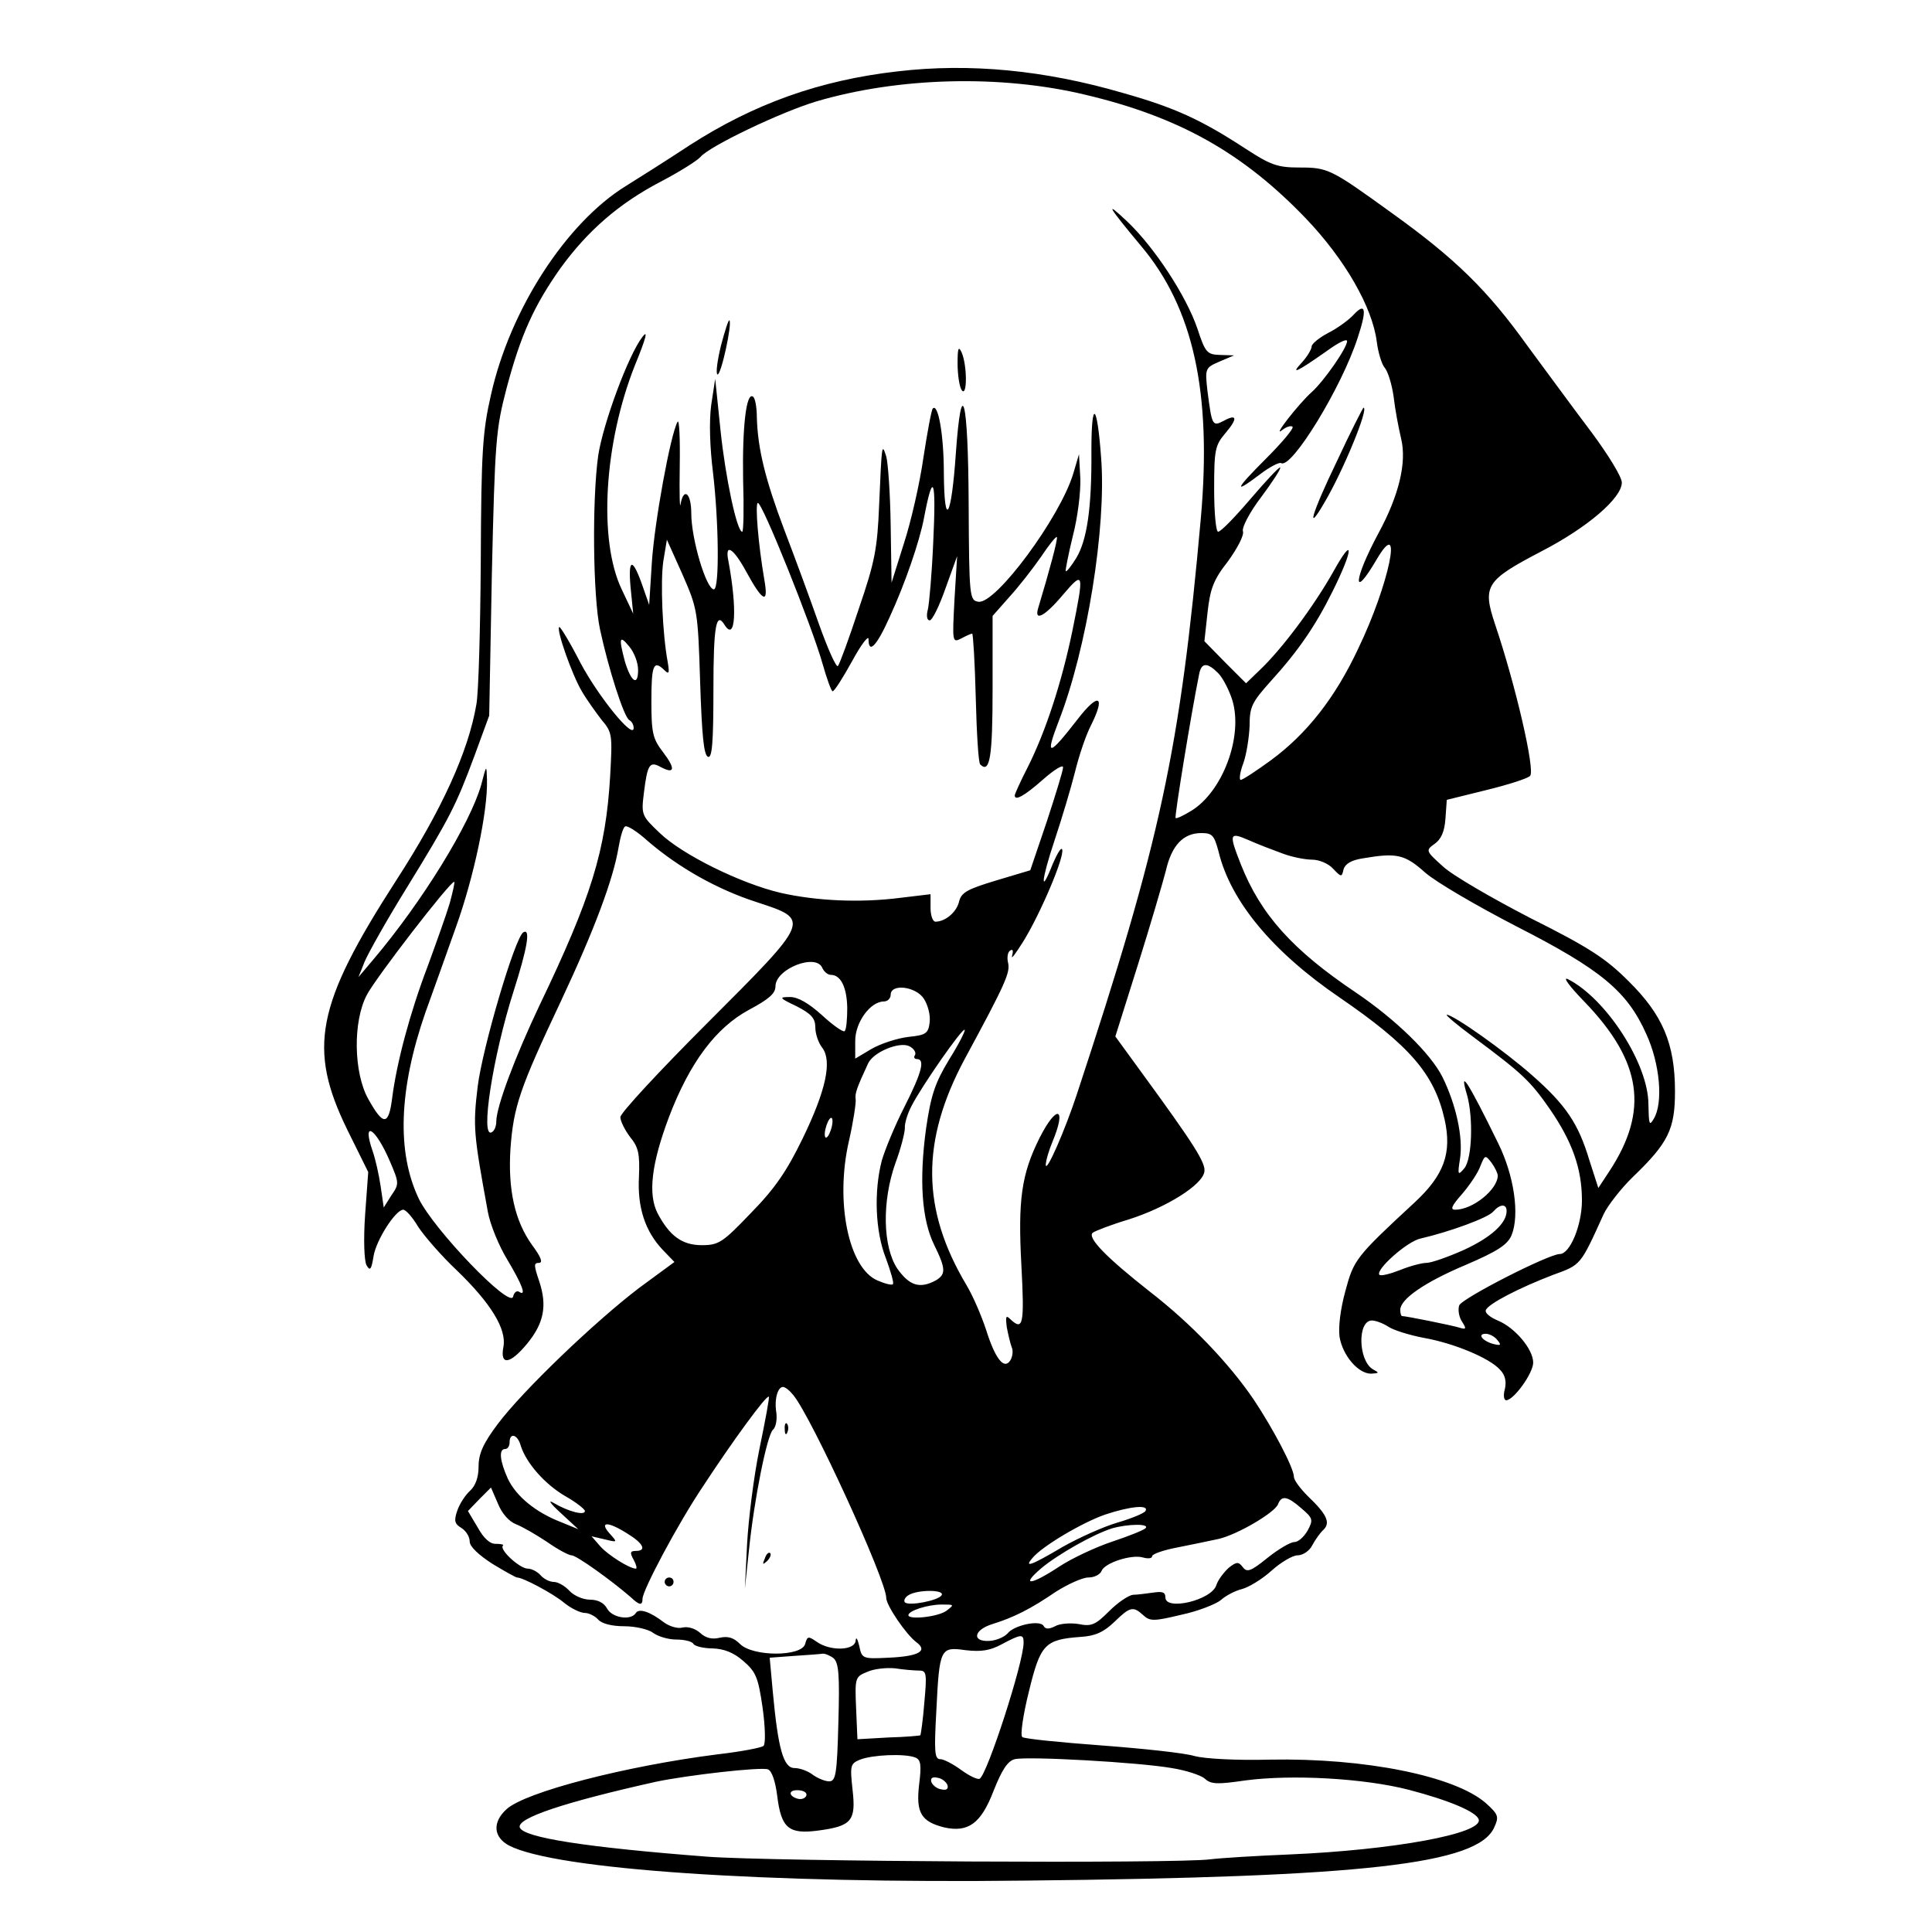<?xml version="1.0" standalone="no"?>
<!DOCTYPE svg PUBLIC "-//W3C//DTD SVG 20010904//EN"
 "http://www.w3.org/TR/2001/REC-SVG-20010904/DTD/svg10.dtd">
<svg version="1.0" xmlns="http://www.w3.org/2000/svg"
 width="436pt" height="436pt" viewBox="0 0 436 436"
 preserveAspectRatio="xMidYMid meet">
<g transform="translate(0,436) scale(0.1,-0.1)"
fill="#000000" stroke="none">
<path d="M2026 4199 c-176 -20 -324 -73 -470 -167 -50 -33 -115 -74 -144 -92
-134 -83 -261 -278 -304 -471 -19 -83 -22 -128 -23 -374 -1 -154 -5 -300 -10
-325 -18 -106 -78 -238 -181 -397 -181 -281 -200 -379 -110 -563 l47 -95 -7
-96 c-4 -57 -2 -104 3 -114 8 -14 11 -11 16 20 6 37 50 105 67 105 6 0 21 -17
34 -39 14 -21 52 -65 86 -97 78 -75 114 -134 106 -174 -8 -42 15 -39 53 7 39
47 46 87 28 141 -12 36 -13 42 -1 42 10 0 5 13 -15 40 -39 54 -55 125 -49 218
7 95 21 136 114 333 76 162 118 275 130 347 4 23 10 45 15 47 4 3 28 -12 52
-34 69 -59 155 -108 245 -137 122 -40 123 -38 -113 -274 -107 -107 -195 -202
-195 -211 0 -9 10 -29 22 -45 19 -23 22 -38 20 -89 -4 -70 14 -124 54 -166
l26 -27 -79 -58 c-100 -76 -264 -233 -320 -308 -33 -44 -43 -67 -43 -96 0 -24
-7 -43 -19 -54 -11 -10 -24 -30 -29 -45 -8 -23 -6 -30 9 -39 11 -7 19 -20 19
-31 0 -11 20 -30 51 -50 28 -17 53 -31 56 -31 13 0 81 -36 106 -57 16 -13 37
-23 47 -23 9 0 23 -7 30 -15 8 -9 30 -15 59 -15 25 0 55 -7 65 -15 11 -8 34
-15 52 -15 18 0 36 -4 39 -10 3 -5 23 -10 43 -10 26 -1 47 -9 69 -28 29 -25
34 -37 44 -106 6 -43 7 -82 2 -86 -4 -4 -51 -13 -103 -19 -206 -26 -435 -85
-477 -124 -32 -29 -30 -63 6 -82 105 -54 575 -86 1166 -79 765 8 1020 37 1057
120 11 24 10 29 -19 55 -70 61 -272 102 -487 98 -77 -2 -147 2 -170 8 -22 7
-117 17 -210 24 -94 7 -175 15 -179 19 -5 4 2 51 15 103 26 107 36 117 117
123 33 2 52 11 76 34 35 34 42 36 65 15 15 -14 24 -14 86 1 38 8 78 24 89 33
11 10 32 21 48 25 15 4 45 22 66 41 21 19 48 35 59 35 12 0 27 10 33 22 7 13
18 29 26 36 16 16 7 35 -36 76 -17 17 -31 36 -31 43 0 20 -47 109 -91 175 -56
82 -141 171 -234 243 -98 77 -142 122 -129 133 5 4 41 18 81 30 85 27 167 78
171 108 3 20 -23 61 -142 224 l-59 81 51 162 c28 89 56 185 63 212 13 57 39
85 80 85 25 0 29 -5 39 -42 27 -112 122 -226 273 -329 159 -109 214 -173 237
-275 17 -76 -1 -126 -68 -188 -133 -123 -137 -129 -156 -200 -11 -40 -16 -81
-13 -103 7 -42 42 -83 71 -83 19 1 19 2 4 10 -33 20 -35 110 -2 110 8 0 25 -6
37 -14 12 -8 48 -19 79 -25 69 -12 150 -46 173 -72 12 -12 15 -27 11 -44 -4
-14 -2 -25 3 -25 17 0 61 61 61 85 0 30 -41 79 -80 95 -17 7 -29 17 -27 23 4
14 76 51 152 80 63 23 61 20 114 137 9 19 39 58 67 85 79 76 94 107 94 192 0
108 -28 173 -105 249 -51 51 -89 76 -221 142 -87 45 -177 97 -198 117 -39 35
-39 36 -18 51 14 10 22 27 24 57 l3 42 89 22 c49 12 93 26 99 32 12 12 -33
206 -79 342 -29 87 -21 99 103 164 105 54 183 121 183 156 0 13 -31 63 -68
113 -38 50 -103 139 -146 197 -89 124 -161 195 -306 299 -137 99 -143 102
-208 102 -50 0 -65 6 -122 43 -98 64 -158 92 -275 125 -178 52 -347 68 -509
49z m424 -53 c211 -50 355 -131 497 -279 88 -92 150 -200 160 -278 3 -24 11
-51 18 -59 7 -8 16 -37 20 -65 3 -27 11 -70 17 -95 13 -54 -5 -128 -51 -213
-57 -106 -60 -155 -4 -59 61 103 28 -57 -42 -202 -52 -111 -116 -192 -196
-251 -34 -25 -65 -45 -69 -45 -4 0 -2 17 6 38 7 20 13 58 14 84 0 43 5 53 48
101 61 67 101 125 139 202 48 96 49 130 2 45 -44 -78 -116 -175 -167 -223
l-30 -29 -47 47 -47 48 7 64 c6 54 13 74 46 116 21 29 37 59 34 68 -3 8 15 43
41 77 26 35 45 64 43 67 -2 2 -32 -30 -67 -71 -35 -41 -67 -74 -73 -74 -5 0
-9 43 -9 96 0 88 2 99 25 126 29 34 27 45 -4 28 -25 -13 -26 -10 -36 67 -6 52
-5 53 27 67 l33 14 -32 1 c-29 1 -33 5 -51 60 -25 73 -96 182 -158 241 -53 50
-44 35 31 -55 118 -140 160 -330 135 -614 -47 -525 -91 -728 -280 -1301 -26
-79 -69 -178 -70 -159 0 9 7 33 15 52 33 79 10 86 -29 9 -41 -82 -49 -140 -41
-288 7 -132 4 -148 -24 -122 -11 11 -12 8 -9 -17 3 -16 8 -37 11 -45 4 -8 2
-22 -3 -30 -14 -22 -34 3 -55 70 -10 30 -29 75 -44 100 -102 171 -103 325 -4
510 92 170 103 195 98 217 -3 12 -1 25 5 28 6 4 7 -1 4 -12 -3 -10 8 5 25 32
38 61 94 192 88 208 -2 6 -11 -9 -21 -32 -29 -74 -27 -40 4 53 16 48 37 118
46 154 9 37 25 84 36 105 34 68 17 75 -30 14 -66 -85 -74 -86 -43 -5 64 164
108 438 96 594 -9 125 -22 135 -22 17 1 -130 -10 -202 -34 -242 -11 -18 -22
-32 -24 -30 -1 2 6 38 16 79 11 42 18 99 17 130 l-3 55 -13 -44 c-30 -99 -175
-295 -214 -289 -20 3 -21 10 -22 220 -1 240 -16 297 -29 114 -10 -145 -26
-172 -27 -44 0 87 -13 159 -25 146 -3 -3 -12 -52 -21 -110 -8 -57 -28 -145
-44 -194 l-28 -89 -2 130 c-1 72 -6 141 -10 155 -10 31 -10 29 -16 -109 -4
-100 -10 -130 -46 -235 -22 -67 -43 -124 -47 -129 -4 -4 -23 39 -43 95 -20 57
-55 152 -78 212 -43 114 -60 183 -62 254 0 23 -4 45 -9 47 -15 10 -24 -69 -22
-187 2 -65 1 -118 -2 -118 -12 0 -38 123 -49 229 l-12 116 -9 -59 c-5 -37 -3
-96 4 -152 13 -110 15 -264 2 -264 -17 0 -51 113 -51 172 0 45 -17 59 -24 21
-2 -16 -3 23 -2 85 1 62 -1 107 -5 100 -16 -29 -52 -226 -58 -318 l-6 -95 -14
40 c-23 67 -34 67 -28 0 l6 -60 -26 55 c-53 111 -40 330 30 506 25 61 30 81
17 64 -32 -41 -89 -196 -100 -268 -14 -100 -12 -317 4 -392 19 -89 54 -198 66
-205 6 -3 10 -11 10 -18 0 -27 -79 70 -120 147 -24 47 -46 83 -48 81 -7 -6 29
-108 51 -145 11 -19 32 -48 45 -65 24 -28 24 -34 19 -126 -10 -169 -42 -273
-160 -519 -55 -116 -97 -228 -97 -261 0 -10 -4 -21 -10 -24 -27 -17 2 171 49
318 31 97 39 143 22 133 -19 -12 -92 -260 -103 -348 -11 -91 -9 -108 23 -283
5 -28 25 -77 44 -108 34 -57 44 -84 26 -72 -5 3 -11 -2 -13 -11 -6 -29 -179
151 -213 221 -50 105 -45 247 15 420 16 44 47 131 69 193 40 111 72 261 70
332 -1 35 -1 35 -13 -11 -25 -88 -133 -264 -244 -395 l-33 -39 14 35 c8 19 50
94 94 165 99 161 112 187 154 300 l33 90 6 320 c7 301 9 326 33 418 32 121 62
187 122 272 61 84 132 146 226 195 42 22 82 47 90 56 20 24 181 101 261 125
186 55 417 61 608 15z m-344 -1011 c-3 -69 -9 -137 -12 -150 -4 -15 -2 -25 4
-25 6 0 22 33 36 73 l26 72 -6 -98 c-5 -96 -5 -98 15 -88 11 6 22 11 25 11 2
0 6 -65 8 -144 2 -80 6 -147 10 -151 22 -22 28 17 28 171 l0 164 38 43 c21 23
53 64 71 90 18 27 34 47 36 45 3 -3 -17 -77 -42 -160 -10 -32 15 -19 56 30 47
55 48 51 21 -82 -24 -116 -60 -226 -100 -306 -17 -33 -30 -62 -30 -65 0 -13
21 -2 64 36 25 22 46 35 45 27 0 -7 -17 -62 -37 -123 l-37 -109 -77 -23 c-66
-20 -79 -27 -84 -49 -6 -23 -31 -44 -53 -44 -6 0 -11 14 -11 31 l0 31 -67 -8
c-93 -12 -191 -7 -271 11 -90 21 -222 86 -273 135 -41 39 -42 41 -36 90 8 65
13 73 38 59 32 -17 34 -4 5 34 -23 30 -26 43 -26 115 0 82 5 93 29 70 11 -11
12 -7 8 17 -12 64 -17 182 -10 229 l8 48 35 -78 c34 -78 35 -82 40 -243 4
-119 8 -166 18 -169 9 -3 12 32 12 152 0 142 6 177 25 146 25 -40 29 35 9 143
-9 42 10 32 40 -23 37 -68 51 -75 41 -19 -14 82 -21 170 -15 174 9 5 123 -280
146 -362 10 -35 20 -63 23 -63 4 0 23 30 44 68 20 37 37 59 37 50 0 -35 18
-17 48 50 35 76 67 170 77 222 21 111 28 90 21 -55z m-666 -287 c0 -38 -16
-27 -30 20 -14 53 -12 60 10 33 11 -13 20 -36 20 -53z m1309 -7 c11 -11 25
-39 32 -61 25 -82 -22 -207 -93 -250 -18 -11 -33 -18 -35 -16 -3 2 35 235 53
324 5 27 18 28 43 3z m145 -407 c21 -8 51 -14 67 -14 16 0 37 -9 47 -20 19
-20 20 -20 24 -2 4 13 18 21 44 25 76 13 94 9 140 -32 25 -22 118 -76 207
-122 190 -97 249 -146 292 -242 31 -67 39 -156 17 -192 -10 -17 -11 -13 -12
33 0 91 -95 238 -181 282 -14 7 2 -15 37 -51 129 -134 146 -245 56 -382 l-25
-38 -20 62 c-25 84 -54 126 -129 192 -62 55 -178 137 -193 137 -4 0 23 -23 61
-51 110 -82 127 -98 171 -161 51 -74 73 -135 73 -207 0 -56 -27 -121 -50 -121
-25 0 -221 -100 -227 -116 -3 -9 -1 -25 6 -36 11 -17 10 -19 -6 -14 -16 5
-120 26 -129 26 -2 0 -4 6 -4 14 0 24 54 62 149 102 70 30 93 45 102 66 19 46
6 135 -30 208 -70 143 -89 171 -70 108 14 -52 11 -142 -6 -164 -15 -18 -16
-16 -10 22 7 48 -9 121 -40 184 -27 53 -105 129 -195 190 -143 96 -215 176
-260 290 -27 69 -26 73 18 54 20 -9 54 -22 76 -30z m-1879 -112 c-8 -27 -31
-91 -50 -143 -40 -105 -70 -218 -80 -297 -8 -63 -20 -63 -54 -2 -33 59 -35
175 -3 235 19 37 187 255 197 255 2 0 -3 -22 -10 -48z m841 -147 c4 -8 12 -15
19 -15 22 0 36 -27 37 -74 0 -26 -2 -50 -6 -53 -3 -3 -26 13 -51 36 -30 27
-54 41 -72 41 -26 0 -25 -2 15 -21 33 -17 42 -27 42 -48 0 -14 7 -35 16 -46
22 -30 8 -96 -45 -205 -35 -72 -62 -112 -116 -167 -64 -67 -73 -73 -111 -73
-45 0 -73 21 -100 72 -22 43 -14 112 26 218 47 123 106 201 180 241 45 24 60
37 60 53 0 40 93 76 106 41z m229 -69 c9 -14 15 -37 13 -53 -3 -25 -8 -29 -48
-33 -25 -3 -62 -15 -83 -27 l-37 -22 0 40 c0 42 34 89 65 89 8 0 15 7 15 15 0
26 57 19 75 -9z m57 -137 c-32 -53 -41 -80 -52 -155 -16 -116 -10 -206 18
-263 27 -55 27 -67 3 -81 -36 -19 -59 -11 -86 27 -33 50 -35 152 -4 239 12 32
21 68 21 78 -1 10 6 33 15 50 23 45 115 177 120 172 2 -2 -13 -32 -35 -67z
m-77 10 c-4 -5 -1 -9 4 -9 19 0 12 -29 -28 -108 -22 -43 -44 -97 -51 -121 -18
-69 -15 -159 9 -220 11 -30 19 -57 16 -59 -2 -3 -18 1 -34 8 -66 27 -97 178
-65 316 10 44 16 85 15 93 -2 13 2 25 28 81 12 26 71 50 93 39 10 -5 16 -14
13 -20z m-190 -169 c-4 -12 -9 -19 -12 -17 -3 3 -2 15 2 27 4 12 9 19 12 17 3
-3 2 -15 -2 -27z m-995 -71 c21 -49 21 -51 3 -77 l-17 -27 -7 48 c-4 27 -12
62 -18 79 -25 72 6 54 39 -23z m2500 -32 c0 -31 -56 -77 -96 -77 -12 0 -8 9
16 36 17 20 36 48 41 63 10 25 11 25 25 7 8 -11 14 -24 14 -29z m20 -80 c0
-28 -36 -60 -97 -88 -36 -16 -73 -29 -84 -29 -10 0 -37 -7 -59 -16 -23 -9 -43
-14 -47 -11 -10 11 63 76 93 82 65 15 153 47 164 61 15 17 30 18 30 1z m-21
-291 c10 -12 8 -13 -9 -9 -25 7 -37 23 -17 23 8 0 20 -6 26 -14z m-1589 -124
c41 -49 210 -418 210 -458 0 -17 45 -83 68 -100 27 -20 5 -32 -63 -35 -59 -3
-60 -2 -66 27 -4 16 -7 21 -8 12 -1 -23 -57 -25 -88 -3 -19 13 -21 13 -26 -5
-8 -29 -118 -29 -147 0 -15 15 -28 18 -46 14 -17 -4 -31 -1 -44 11 -11 10 -28
15 -40 12 -11 -3 -30 3 -42 12 -31 24 -56 32 -63 21 -11 -18 -54 -11 -65 10
-7 13 -21 20 -39 20 -15 0 -36 9 -46 20 -10 11 -26 20 -35 20 -10 0 -23 7 -30
15 -7 8 -20 15 -29 15 -18 0 -65 43 -56 52 3 2 -4 4 -15 4 -14 -1 -28 12 -42
37 l-22 37 26 27 26 26 16 -37 c9 -22 25 -40 41 -46 15 -6 46 -24 70 -40 24
-17 49 -30 55 -30 11 0 89 -56 133 -94 20 -19 27 -20 27 -4 0 19 79 168 136
253 66 101 144 208 149 203 2 -1 -8 -54 -21 -117 -13 -63 -25 -160 -28 -215
l-5 -101 9 85 c12 118 41 260 54 273 7 6 10 23 8 39 -5 30 3 58 15 58 5 0 15
-8 23 -18z m-615 -114 c12 -39 54 -87 100 -114 25 -14 45 -30 45 -34 0 -11
-38 -1 -70 18 -15 9 -8 -1 15 -22 l40 -37 -39 16 c-57 22 -101 58 -120 98 -18
40 -21 67 -6 67 6 0 10 7 10 15 0 23 18 18 25 -7z m1762 -142 c26 -22 27 -26
14 -50 -8 -14 -21 -26 -30 -26 -9 0 -36 -16 -61 -36 -37 -30 -46 -33 -55 -21
-10 13 -14 13 -32 -1 -11 -10 -24 -27 -28 -39 -10 -34 -115 -59 -115 -28 0 12
-7 14 -27 11 -16 -2 -36 -5 -46 -5 -10 -1 -34 -17 -54 -37 -31 -31 -40 -35
-69 -29 -19 3 -43 1 -53 -5 -14 -7 -22 -7 -26 1 -9 14 -67 1 -81 -17 -7 -8
-25 -16 -40 -17 -42 -3 -37 25 6 38 48 15 86 34 143 73 27 17 60 32 73 32 14
0 27 7 30 15 7 18 68 38 94 30 11 -3 20 -2 20 3 0 5 26 14 58 20 31 6 73 15
92 19 43 10 126 59 134 78 8 21 21 19 53 -9z m-352 -6 c-3 -5 -32 -17 -63 -26
-31 -9 -87 -34 -124 -55 -71 -42 -88 -48 -68 -25 21 26 112 80 164 98 57 19
100 23 91 8z m-1169 -51 c36 -22 44 -39 19 -39 -13 0 -14 -4 -5 -20 6 -11 8
-20 5 -20 -14 0 -62 30 -80 50 l-20 23 30 -7 c29 -7 29 -7 11 13 -25 28 -4 28
40 0z m1169 12 c-6 -5 -39 -18 -75 -30 -36 -12 -90 -37 -119 -56 -65 -43 -89
-45 -41 -4 37 31 118 77 160 90 35 10 86 11 75 0z m-460 -151 c-7 -12 -74 -25
-83 -16 -3 4 0 11 8 16 20 13 83 13 75 0z m11 -35 c-19 -14 -86 -21 -86 -10 0
10 44 24 75 24 29 0 29 0 11 -14z m174 -72 c0 -45 -82 -297 -99 -307 -4 -3
-23 6 -41 19 -19 14 -40 25 -48 25 -13 0 -14 17 -9 108 7 143 9 146 66 138 35
-4 55 -1 81 13 45 24 50 24 50 4z m-429 -35 c12 -11 14 -38 11 -145 -3 -118
-6 -133 -21 -133 -9 0 -26 7 -37 15 -10 8 -29 15 -41 15 -25 0 -37 43 -49 172
l-7 77 54 4 c30 2 59 4 65 5 5 1 17 -4 25 -10z m193 -28 c17 0 18 -6 12 -72
-3 -39 -8 -73 -9 -74 -1 -1 -33 -4 -72 -5 l-70 -4 -3 70 c-3 69 -2 71 25 82
15 7 44 10 63 8 19 -3 44 -5 54 -5z m-9 -196 c13 -5 15 -16 9 -63 -7 -62 5
-82 57 -95 54 -12 83 9 111 82 19 48 32 68 48 72 29 7 280 -7 354 -20 32 -5
66 -16 75 -24 14 -13 29 -13 91 -4 105 14 268 5 369 -21 92 -24 153 -50 158
-67 10 -32 -193 -69 -427 -79 -74 -3 -155 -8 -179 -11 -77 -10 -990 -5 -1135
6 -273 21 -415 43 -423 66 -7 21 101 57 307 103 71 15 238 34 253 28 9 -3 17
-28 21 -60 9 -73 26 -87 93 -78 75 10 85 22 77 92 -6 55 -5 59 17 68 28 11
100 14 124 5z m73 -62 c3 -9 -2 -13 -14 -10 -9 1 -19 9 -22 16 -3 9 2 13 14
10 9 -1 19 -9 22 -16z m-318 -22 c0 -5 -6 -10 -14 -10 -8 0 -18 5 -21 10 -3 6
3 10 14 10 12 0 21 -4 21 -10z"/>
<path d="M3055 3650 c-11 -12 -37 -31 -57 -41 -21 -11 -38 -25 -38 -31 0 -6
-10 -23 -22 -36 -27 -29 -12 -22 55 25 26 19 47 30 47 23 0 -15 -52 -90 -80
-115 -29 -26 -90 -104 -67 -86 10 8 20 11 24 8 3 -4 -24 -36 -60 -72 -70 -70
-75 -82 -13 -35 21 16 42 27 47 25 23 -15 137 171 173 283 21 63 18 81 -9 52z"/>
<path d="M1627 3580 c-8 -33 -12 -62 -8 -65 8 -4 34 116 27 122 -2 2 -10 -23
-19 -57z"/>
<path d="M2161 3540 c0 -25 4 -52 9 -60 13 -19 13 56 0 85 -7 15 -9 9 -9 -25z"/>
<path d="M3017 3319 c-57 -118 -71 -167 -28 -93 42 71 101 214 88 214 -1 0
-29 -54 -60 -121z"/>
<path d="M1771 1134 c0 -11 3 -14 6 -6 3 7 2 16 -1 19 -3 4 -6 -2 -5 -13z"/>
<path d="M1726 843 c-6 -14 -5 -15 5 -6 7 7 10 15 7 18 -3 3 -9 -2 -12 -12z"/>
<path d="M1500 790 c0 -5 5 -10 10 -10 6 0 10 5 10 10 0 6 -4 10 -10 10 -5 0
-10 -4 -10 -10z"/>
</g>
</svg>
